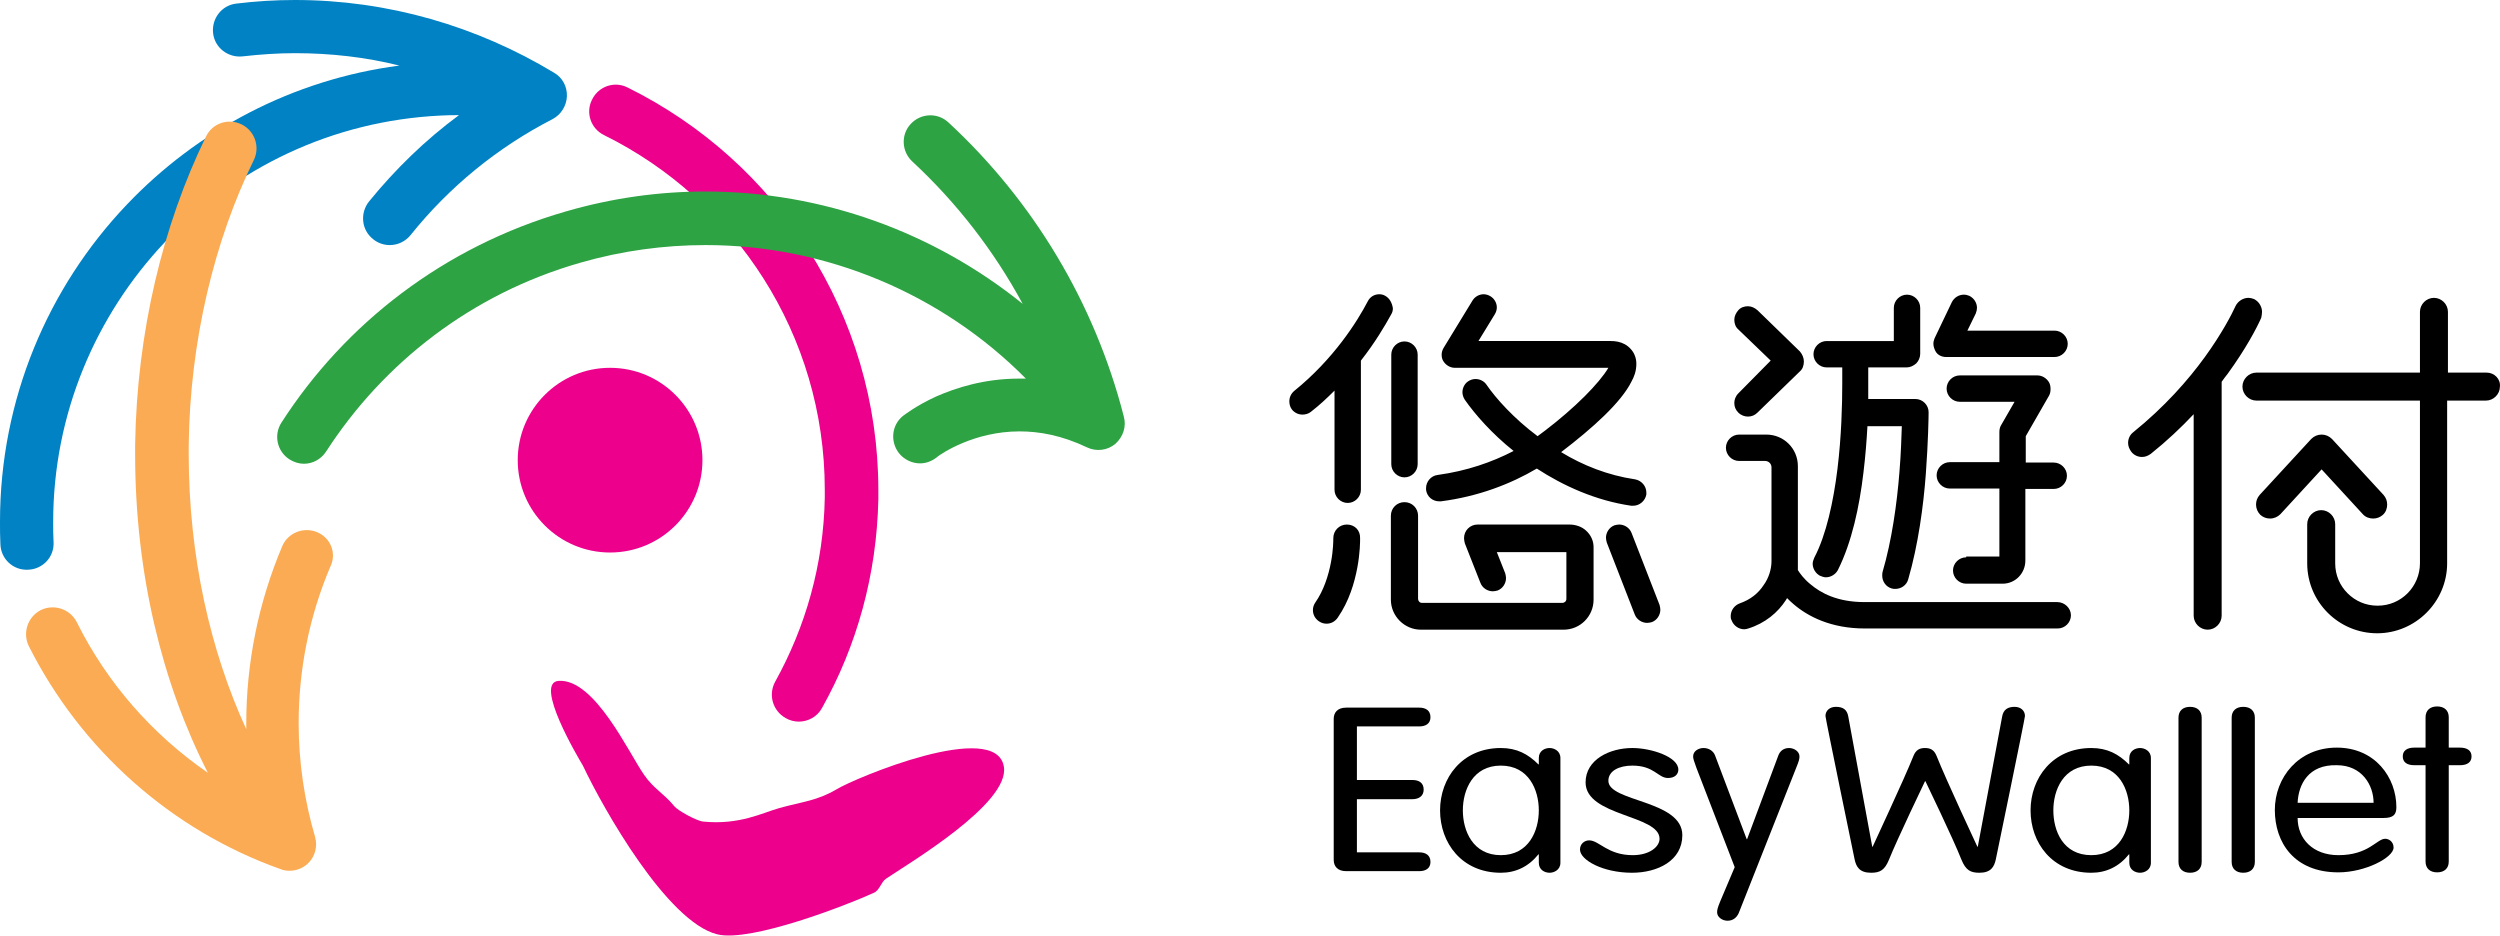<?xml version="1.0" encoding="UTF-8"?>
<svg id="Layer_1" data-name="Layer 1" xmlns="http://www.w3.org/2000/svg" viewBox="0 0 625.32 234">
  <defs>
    <style>
      .cls-1 {
        fill: #faab54;
      }

      .cls-2 {
        fill: #0082c4;
      }

      .cls-3 {
        fill: #ec008c;
      }

      .cls-4 {
        fill: #2da343;
      }
    </style>
  </defs>
  <path d="M434.8,98.4c-.7,.7-1,1.6-1,2.4,0,.9,.3,1.7,1,2.4h0c.7,.7,1.6,1,2.4,1h0c.9,0,1.7-.3,2.4-1l10.6-10.3c.7-.6,1-1.5,1-2.5,0-.9-.4-1.8-1-2.5l-10.6-10.3c-.7-.6-1.5-1-2.4-1s-1.8,.3-2.4,1c-.6,.7-1,1.5-1,2.4s.3,1.8,1,2.4h0l8.1,7.8-8.1,8.2h0Zm-74.8,27h.4c9.3-1.2,17.4-4.3,24-8.2,6.6,4.3,14.7,8,23.6,9.3h.5c1.6,0,3-1.2,3.3-2.8v-.5c0-1.6-1.2-3-2.8-3.3-6.8-1-13.1-3.5-18.5-6.8l.1-.1c7.6-5.8,14.9-12.3,17.5-17.6h0c.6-1.1,1.2-2.5,1.2-4.4h0c0-.6-.1-1.4-.4-2.1h0c-.4-1.1-1.4-2.2-2.5-2.8h0c-1.1-.6-2.3-.8-3.5-.8h-33.1l4.1-6.7c.3-.5,.5-1.1,.5-1.7,0-1.1-.6-2.2-1.6-2.8-.5-.3-1.1-.5-1.7-.5-1.1,0-2.2,.6-2.8,1.6l-7.2,11.8c-.3,.5-.5,1.1-.5,1.7s.1,1.1,.4,1.6c.6,1,1.7,1.7,2.9,1.7h38.4c-1.1,1.9-3.3,4.5-5.9,7.1-2.9,2.9-6.4,5.9-9.8,8.5-.7,.5-1.3,1-2,1.5-5.9-4.4-10.4-9.4-12.8-12.9-.6-.9-1.7-1.4-2.7-1.4-.7,0-1.3,.2-1.9,.6-.9,.6-1.4,1.7-1.4,2.7,0,.6,.2,1.3,.6,1.9h0c2.6,3.7,6.7,8.4,12.2,12.8-5.4,2.8-11.7,5-19,6-1.7,.2-2.9,1.7-2.9,3.3v.4c.2,1.7,1.6,2.9,3.3,2.9Zm-12-9.3c0,1.8,1.5,3.3,3.3,3.3s3.3-1.5,3.3-3.3v-27.4c0-1.8-1.5-3.3-3.3-3.3s-3.3,1.5-3.3,3.3v27.4Zm138.8-26.8h27.1c1.8,0,3.3-1.5,3.3-3.3s-1.5-3.3-3.3-3.3h-21.8l2.1-4.3c.2-.5,.3-1,.3-1.4,0-1.2-.7-2.4-1.9-3-.5-.2-.9-.3-1.4-.3-1.2,0-2.4,.7-3,1.9l-4.3,9c-.2,.5-.3,.9-.3,1.4,0,.6,.2,1.2,.5,1.8,.5,1,1.6,1.5,2.7,1.5Zm-4.4,13.8c0-1.8-1.5-3.3-3.3-3.3h-11.8v-7.9h9.6c.9,0,1.7-.4,2.4-1,.6-.6,1-1.5,1-2.4v-11.5c0-1.8-1.5-3.3-3.3-3.3s-3.3,1.5-3.3,3.3v8.3h-16.8c-1.8,0-3.3,1.5-3.3,3.3s1.5,3.3,3.3,3.3h3.9v4.1h0c0,5.2-.2,13.1-1.2,21.3-1,8.1-2.8,16.5-5.8,22.2-.2,.5-.4,1-.4,1.5,0,1.2,.7,2.4,1.8,3,.5,.2,1,.4,1.5,.4,1.2,0,2.4-.7,3-1.8,3.5-7,5.4-15.9,6.4-24.4,.5-4.1,.8-8,1-11.6h8.6c-.1,2.7-.2,6.8-.6,11.5-.6,7.7-1.9,17.1-4.2,24.9-.1,.3-.1,.6-.1,1,0,1.4,.9,2.8,2.4,3.2,.3,.1,.6,.1,.9,.1h0c1.4,0,2.8-.9,3.2-2.4,2.5-8.6,3.8-18.3,4.4-26.3,.6-8.1,.7-14.4,.7-15.5Zm9.4,36.3c-1.8,0-3.3,1.5-3.3,3.3s1.5,3.3,3.3,3.3h9.1c3.2,0,5.7-2.6,5.7-5.8v-17.9h7.1c1.8,0,3.3-1.5,3.3-3.3s-1.5-3.3-3.3-3.3h-7v-6.6l5.8-10.1c.3-.5,.4-1.1,.4-1.7s-.1-1.2-.4-1.7c-.6-1-1.7-1.7-2.9-1.7h-19.4c-1.8,0-3.3,1.5-3.3,3.3s1.5,3.3,3.3,3.3h13.7l-3.4,5.9c-.3,.5-.4,1.1-.4,1.7v7.5h-12.4c-1.8,0-3.3,1.5-3.3,3.3s1.5,3.3,3.3,3.3h12.4v17h-8.3v.2Zm-145.3-65.4h0c-.5-.3-1-.4-1.5-.4-1.2,0-2.3,.6-2.9,1.8-2.6,5-8.5,14.4-18.4,22.4-.8,.7-1.2,1.6-1.2,2.6,0,.7,.2,1.5,.7,2.1,.7,.8,1.6,1.2,2.6,1.2,.7,0,1.5-.2,2.1-.7,2.2-1.7,4.1-3.5,5.9-5.3v24.8c0,1.8,1.5,3.3,3.3,3.3s3.3-1.5,3.3-3.3v-32.3c3.6-4.6,6-8.7,7.6-11.6,.3-.5,.4-1,.4-1.5-.2-1.3-.8-2.5-1.9-3.1Zm61.6,59.3c-.5-1.3-1.8-2.1-3.1-2.1-.4,0-.8,.1-1.2,.2-1.3,.5-2.1,1.8-2.1,3.1,0,.4,.1,.8,.2,1.2l7,18c.5,1.3,1.8,2.1,3.1,2.1,.4,0,.8-.1,1.2-.2,1.3-.5,2.1-1.8,2.1-3.1,0-.4-.1-.8-.2-1.2l-7-18Zm106.5,17.3h-48.2c-6.9,0-11-2.3-13.6-4.5-1.6-1.3-2.6-2.7-3.1-3.5v-26c0-4.4-3.5-7.9-7.9-7.9h-6.8c-1.8,0-3.3,1.5-3.3,3.3s1.5,3.3,3.3,3.3h6.5c.9,0,1.6,.7,1.6,1.6v23.5c0,1.8-.6,4.1-2,6-1.3,2-3.3,3.6-5.9,4.5-1.4,.5-2.3,1.8-2.3,3.2,0,.3,0,.7,.2,1,.5,1.4,1.8,2.3,3.2,2.3,.3,0,.7-.1,1-.2,4.2-1.3,7.4-4,9.4-7.1,.1-.2,.2-.3,.3-.5,.5,.5,1,1,1.6,1.5,3.6,3.1,9.4,6.1,17.8,6.1h48.3c1.8,0,3.3-1.5,3.3-3.3s-1.6-3.3-3.4-3.3Zm-177.7-19.4h0c-1.9,0-3.4,1.5-3.4,3.4h0v.1c0,.4,0,2.9-.6,6-.6,3.2-1.8,7-3.9,10-.4,.6-.6,1.2-.6,1.9,0,1.1,.5,2.1,1.5,2.8,.6,.4,1.2,.6,1.9,.6h0c1.1,0,2.1-.5,2.8-1.5,2.9-4.2,4.2-8.8,4.9-12.5s.7-6.6,.7-7.2v-.1c.1-2.1-1.4-3.5-3.3-3.5Zm254.1-2.6c.7,.8,1.7,1.1,2.6,1.1h0c.9,0,1.7-.3,2.4-.9,.8-.7,1.1-1.7,1.1-2.6s-.3-1.7-.9-2.4l-12.9-14c-.7-.7-1.6-1.1-2.6-1.1s-1.9,.4-2.6,1.1l-12.9,14c-.6,.7-.9,1.5-.9,2.4,0,1,.4,1.9,1.1,2.6,.7,.6,1.5,.9,2.4,.9,1,0,1.9-.4,2.6-1.1h0l10.3-11.2,10.3,11.2Zm-25.2-50.6c0-1.3-.8-2.6-2-3.2h0c-.5-.2-1-.3-1.4-.3-1.3,0-2.6,.8-3.2,2h0c-1,2.2-3.5,7-7.7,12.8s-10.1,12.5-17.9,18.8c-.9,.7-1.3,1.7-1.3,2.7,0,.8,.3,1.5,.8,2.2,.7,.9,1.7,1.3,2.7,1.3,.8,0,1.5-.3,2.2-.8,4-3.2,7.6-6.6,10.7-9.9v50.4c0,1.9,1.6,3.5,3.5,3.5s3.5-1.6,3.5-3.5v-58.5c.5-.7,1-1.4,1.5-2,4.5-6.2,7.2-11.3,8.4-14,.1-.5,.2-1,.2-1.5Zm56.2,15.2h-9.7v-15.2c0-1.9-1.6-3.5-3.5-3.5s-3.5,1.6-3.5,3.5v15.2h-40.9c-1.9,0-3.5,1.6-3.5,3.5s1.6,3.5,3.5,3.5h40.9v40.7c0,2.9-1.2,5.6-3.1,7.5-1.9,1.9-4.5,3.1-7.5,3.1s-5.6-1.2-7.5-3.1-3.1-4.5-3.1-7.5v-9.8c0-1.9-1.6-3.5-3.5-3.5s-3.5,1.6-3.5,3.5v9.8c0,9.7,7.9,17.5,17.5,17.5s17.5-7.9,17.5-17.5v-40.7h9.7c1.9,0,3.5-1.6,3.5-3.5,.2-1.9-1.4-3.5-3.3-3.5Zm-225.3,39.5h0c-1.1-1-2.6-1.5-4.2-1.5h-22.9c-1.9,0-3.4,1.5-3.4,3.4,0,.4,.1,.9,.2,1.3l3.9,9.9c.5,1.3,1.8,2.1,3.1,2.1,.4,0,.8-.1,1.2-.2,1.3-.5,2.1-1.8,2.1-3.1,0-.4-.1-.8-.2-1.2l-2.1-5.3h17.4v11.7c0,.6-.5,1-1,1h-35.1c-.6,0-1-.5-1-1v-20.8c0-1.9-1.5-3.4-3.4-3.4s-3.4,1.5-3.4,3.4v21c0,4.1,3.4,7.5,7.5,7.5h35.7c4.2,0,7.5-3.4,7.5-7.5v-12.8c.1-2-.8-3.5-1.9-4.5Z"/>
  <g>
    <path d="M339.4,213.2h15.6c1.6,0,2.8,.7,2.8,2.4,0,1.6-1.2,2.3-2.8,2.3h-18.3c-2.1,0-3.1-1.2-3.1-2.8v-35.3c0-1.5,.9-2.8,3.1-2.8h18.3c1.6,0,2.8,.7,2.8,2.4,0,1.6-1.2,2.3-2.8,2.3h-15.6v13.4h13.9c1.6,0,2.8,.7,2.8,2.4,0,1.6-1.2,2.4-2.8,2.4h-13.9v13.3Z"/>
    <path d="M390.3,215.8c0,1.8-1.6,2.5-2.7,2.5-1.2,0-2.7-.7-2.7-2.5v-2.1h-.1c-2.5,3.1-5.7,4.6-9.4,4.6-9.8,0-15.2-7.5-15.2-15.6s5.5-15.6,15.2-15.6c4,0,6.8,1.5,9.4,4.1h.1v-1.6c0-1.8,1.5-2.5,2.7-2.5,1.1,0,2.7,.7,2.7,2.5v26.2Zm-14.9-1.9c7,0,9.5-6.1,9.5-11.2s-2.5-11.2-9.5-11.2-9.5,6.1-9.5,11.2,2.5,11.2,9.5,11.2Z"/>
    <path d="M408.3,187.1c4.7,0,11.5,2.2,11.5,5.4,0,1.1-.8,2.1-2.6,2.1-2.5,0-3.4-3.1-8.9-3.1-3.3,0-6,1.3-6,3.8,0,5.3,18.5,4.8,18.5,13.6,0,6.4-6.2,9.4-12.6,9.4-7.3,0-13-3.2-13-5.8,0-1.4,1.1-2.3,2.3-2.3,2.5,0,4.6,3.7,10.9,3.7,4.2,0,6.7-2.1,6.7-4.1,0-6-18.5-5.6-18.5-14.1,0-5.7,6-8.6,11.7-8.6Z"/>
    <path d="M424.3,192c-.6-1.7-.8-2.2-.8-2.8,0-1.3,1.3-2.1,2.6-2.1,1.4,0,2.5,.8,2.9,1.9l7.9,20.9h.1l7.8-20.9c.4-1.1,1.3-1.9,2.7-1.9,1.3,0,2.6,.9,2.6,2.1,0,.6-.1,1.1-.8,2.8l-14.4,36.4c-.5,1.1-1.4,1.9-2.8,1.9-1.3,0-2.6-.9-2.6-2.1,0-.6,.1-1.1,.8-2.8l3.6-8.5-9.6-24.9Z"/>
    <path d="M478.6,189.1c.6-1.5,1.5-2,2.9-2s2.3,.5,2.9,2c2.3,5.8,10.2,22.7,10.2,22.7h.1l6.1-32.6c.3-1.7,1.4-2.4,3.1-2.4,1.6,0,2.6,1,2.6,2.3,0,.6-7.3,35.9-7.3,35.9-.4,1.8-1.2,3.3-4.1,3.3-2.2,0-3.4-.6-4.5-3.3-2-5.1-9-19.6-9-19.6h-.1s-7,14.6-9,19.6c-1.1,2.7-2.3,3.3-4.5,3.3-2.9,0-3.7-1.5-4.1-3.3,0,0-7.3-35.3-7.3-35.9,0-1.3,1-2.3,2.6-2.3,1.8,0,2.8,.7,3.1,2.4l6,32.6h.1c0-.1,7.9-16.9,10.2-22.7Z"/>
    <path d="M538,215.8c0,1.8-1.6,2.5-2.7,2.5-1.2,0-2.7-.7-2.7-2.5v-2.1h-.1c-2.5,3.1-5.7,4.6-9.4,4.6-9.8,0-15.2-7.5-15.2-15.6s5.5-15.6,15.2-15.6c4,0,6.8,1.5,9.4,4.1h.1v-1.6c0-1.8,1.5-2.5,2.7-2.5,1.1,0,2.7,.7,2.7,2.5v26.2Zm-14.9-1.9c7,0,9.5-6.1,9.5-11.2s-2.5-11.2-9.5-11.2-9.5,6.1-9.5,11.2,2.4,11.2,9.5,11.2Z"/>
    <path d="M550.7,215.6c0,1.7-1.1,2.7-2.9,2.7s-2.9-1-2.9-2.7v-36.1c0-1.7,1.1-2.7,2.9-2.7s2.9,1,2.9,2.7v36.1Z"/>
    <path d="M564,215.6c0,1.7-1.1,2.7-2.9,2.7s-2.9-1-2.9-2.7v-36.1c0-1.7,1.1-2.7,2.9-2.7s2.9,1,2.9,2.7v36.1Z"/>
    <path d="M574.7,204.6c0,5.2,3.8,9.3,10.2,9.3,7.6,0,9.6-4.1,11.7-4.1,1,0,2.1,.8,2.1,2.2,0,2.5-7.1,6.2-13.8,6.2-11.1,0-15.9-7.5-15.9-15.6s5.9-15.6,15.5-15.6,14.9,7.5,14.9,14.9c0,1.8-.7,2.7-3.2,2.7h-21.5Zm19-3.8c0-4.4-2.9-9.4-9.2-9.4-7.1-.2-9.6,4.8-9.8,9.4h19Z"/>
    <path d="M606.7,179.4c0-1.7,1.1-2.7,2.9-2.7s2.9,1,2.9,2.7v7.6h2.8c1.9,0,2.9,.8,2.9,2.2s-1,2.2-2.9,2.2h-2.8v24.1c0,1.7-1.1,2.7-2.9,2.7s-2.9-1-2.9-2.7v-24.1h-2.8c-1.9,0-2.9-.8-2.9-2.2s1-2.2,2.9-2.2h2.8v-7.6Z"/>
  </g>
  <g>
    <path class="cls-3" d="M139.8,170.3c9-.5,17.5,18.1,21.3,23.5,2.4,3.5,4.9,4.6,7.6,7.9,.9,1.1,5.7,3.7,7.2,3.8,9.1,.9,14.8-2.2,19.1-3.4,5.8-1.6,9.4-1.8,14.3-4.7,4.6-2.8,39.9-17.6,41.8-5.6,1.5,9.2-23.9,24.2-29.5,28-1.2,.8-1.6,2.9-3,3.5-6.3,2.9-30.8,12.5-39.2,10.4-12.5-3.1-28.5-31.4-33.6-42.2-1-1.7-12.5-20.9-6-21.2Z"/>
    <path class="cls-3" d="M196.5,179.6c-3.2-1.8-4.4-5.8-2.6-9.1h0c7.6-13.7,12.1-29.3,12.4-46h0v-2h0c0-19.4-5.6-37.5-15.3-52.8h0c-9.7-15.3-23.5-27.8-39.9-35.9h0c-3.3-1.6-4.7-5.6-3-8.9h0c1.6-3.3,5.6-4.7,8.9-3h0c18.6,9.2,34.3,23.3,45.3,40.7h0c11,17.4,17.4,38,17.4,60h0v2.3h0c-.4,18.9-5.4,36.7-14.1,52.2h0c-1.2,2.2-3.5,3.4-5.8,3.4h0c-1.1,0-2.3-.3-3.3-.9h0Z"/>
    <path class="cls-4" d="M281.1,104.2c-7.3-28.5-22.7-54-43.9-73.6-2.7-2.5-6.9-2.3-9.4,.4s-2.3,6.9,.4,9.4c11.1,10.3,20.4,22.3,27.6,35.6-22.2-17.9-50.1-28.1-79.3-28.1-11.6,0-23.3,1.6-35,5-30.5,8.8-55.2,28.1-71.1,52.8-2,3.1-1.1,7.2,2,9.2,1.1,.7,2.4,1.1,3.6,1.1,2.2,0,4.3-1.1,5.6-3.1h0c14.3-22.1,36.3-39.4,63.6-47.2,10.4-3,21-4.4,31.3-4.4,30.3,0,59.2,12.3,80.1,33.4h-1.7c-8.7,0-15.8,2.3-20.8,4.5-5,2.3-7.9,4.6-8.2,4.8-2.9,2.3-3.3,6.5-1,9.4,1.3,1.6,3.3,2.5,5.2,2.5,1.5,0,2.9-.5,4.2-1.5l.1-.1c.5-.4,2.8-2,6.4-3.5s8.5-2.9,14.2-2.9c5,0,10.6,1,16.9,4,2.3,1.1,5.1,.8,7.1-.9,1.9-1.7,2.8-4.3,2.1-6.8Z"/>
    <circle class="cls-3" cx="152.6" cy="115.1" r="23.1"/>
    <path class="cls-2" d="M13.4,135.6c.2,3.7-2.7,6.8-6.4,6.9-3.7,.2-6.8-2.7-6.9-6.4-.1-1.9-.1-3.7-.1-5.6,0-30.6,12-58.6,31.7-79.3,17.6-18.5,41.4-31.3,68.2-34.8-8.4-2.1-17.2-3.1-26.1-3.1-4.3,0-8.7,.3-13.1,.8h0c-3.7,.4-7-2.2-7.4-5.8-.4-3.7,2.2-7,5.8-7.4,4.9-.6,9.8-.9,14.7-.9,23.3,0,45.6,6.6,64.8,18.2,2.1,1.2,3.3,3.5,3.2,5.9-.1,2.4-1.5,4.6-3.6,5.7-13.8,7.1-25.9,17-35.5,29-1.3,1.6-3.2,2.5-5.2,2.5-1.5,0-3-.5-4.2-1.5-2.9-2.3-3.3-6.5-1-9.4,6.6-8.1,14.1-15.4,22.5-21.6-1.5,0-3,0-4.5,.1-27.3,1.3-51.5,13.2-69,31.6-17.4,18.4-28,43.1-28,70.1,0,1.7,0,3.3,.1,5Z"/>
    <path class="cls-1" d="M79.3,133.1c-3.4-1.4-7.3,.2-8.7,3.5h0c-6,14.2-9,29.3-9,44.3v1.5c-9-19.6-14.4-43.3-14.4-68.9v-2c.3-26.4,6.5-51.5,16.3-71.5,1.6-3.3,.2-7.3-3.1-8.9-3.3-1.6-7.3-.3-8.9,3.1-10.7,21.9-17.3,48.9-17.7,77.2v2.2c0,29.7,6.7,57.2,18.2,79.7-13.8-9.5-25.2-22.4-32.8-37.7-1.7-3.3-5.7-4.6-9-3-3.3,1.7-4.6,5.7-3,9,13.1,26,35.7,46.1,63,55.8,.7,.3,1.5,.4,2.2,.4,1.7,0,3.3-.6,4.6-1.8,1.8-1.7,2.5-4.3,1.8-6.7-2.7-9.2-4.1-18.8-4.1-28.4,0-13.3,2.6-26.6,7.9-39.1,1.7-3.4,.1-7.3-3.3-8.7Z"/>
  </g>
</svg>